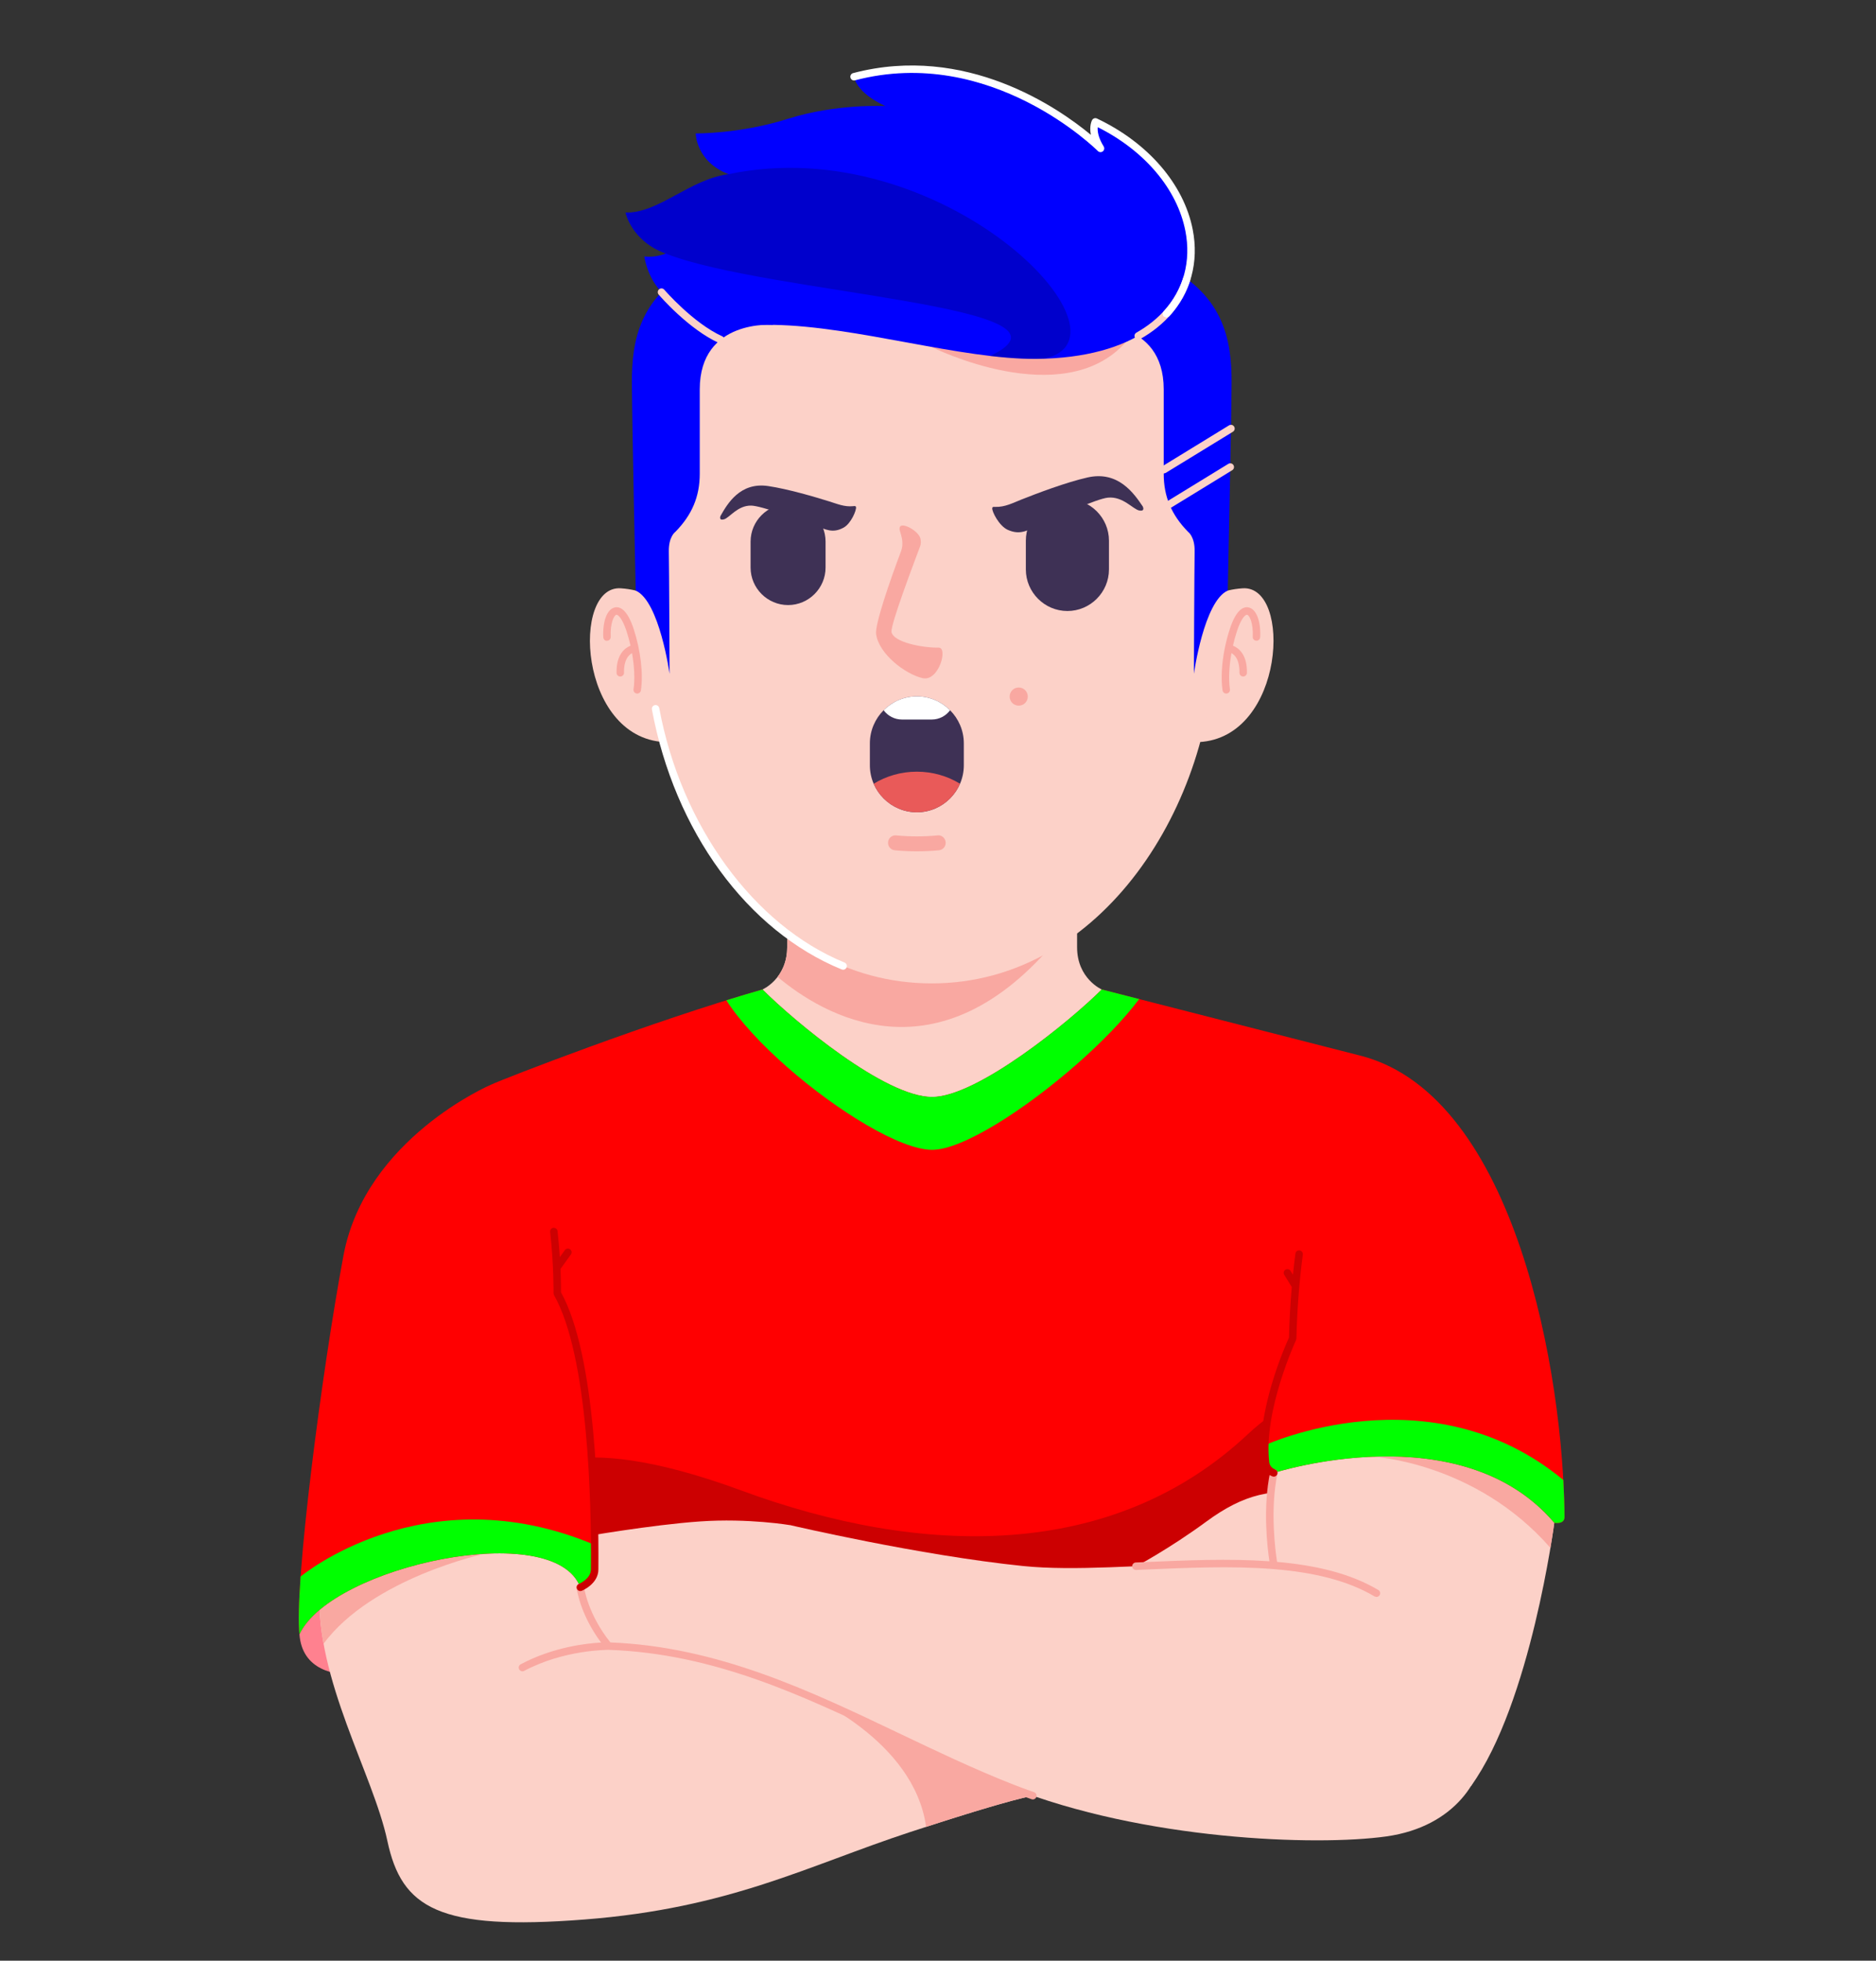 <svg width="224" height="234" viewBox="0 0 224 234" fill="none" xmlns="http://www.w3.org/2000/svg">
<rect x="0" y="0" width="224" height="234" fill="#333333" stroke="none"/>
<g clip-path="url(#clip0_1_1358)">
<path fill-rule="evenodd" clip-rule="evenodd" d="M42.849 199.787C39.971 200.089 36.055 199.292 35.757 195.033C35.455 190.775 39.835 190.525 39.918 190.656C40.003 190.789 43.029 196.201 43.029 196.316L42.849 199.787Z" fill="#FF818F"/>
<path fill-rule="evenodd" clip-rule="evenodd" d="M93.99 138.087H128.607V121.471C130.739 120.764 132.989 119.901 132.989 119.901L131.551 118.089C131.551 118.089 128.607 116.803 128.607 113.043V81.063H93.99V113.043C93.99 116.803 91.044 118.089 91.044 118.089L89.609 119.901C89.609 119.901 91.856 120.764 93.99 121.471V138.087Z" fill="#FCD1C8"/>
<path fill-rule="evenodd" clip-rule="evenodd" d="M93.99 102.745V113.043C93.99 114.637 93.458 115.789 92.846 116.584C98.23 121.107 111.987 129.407 126.327 111.945L104.35 99.088C104.35 99.088 98.607 101.144 93.99 102.745Z" fill="#F9A8A1"/>
<path fill-rule="evenodd" clip-rule="evenodd" d="M58.591 129.469C59.968 128.803 77.903 121.839 91.044 118.092C94.882 121.92 105.666 130.917 111.297 130.917C116.661 130.917 127.717 121.92 131.551 118.092L162.654 126.044V187.823L161.622 199.657H63.492L58.591 129.469Z" fill="#FF0001"/>
<path fill-rule="evenodd" clip-rule="evenodd" d="M75.002 199.657H63.492L62.006 178.365C62.659 177.188 63.07 176.473 63.07 176.473C63.07 176.473 66.942 169.931 88.528 177.887C110.115 185.843 132.842 186.276 148.966 171.192C165.089 156.105 162.354 190.237 161.411 190.237C160.469 190.237 120.869 194.952 115.778 195.895C112.734 196.459 91.778 198.639 75.002 199.657Z" fill="#CC0001"/>
<path fill-rule="evenodd" clip-rule="evenodd" d="M94.397 182.027C94.397 182.027 89.391 181.169 83.577 181.576C77.761 181.98 69.513 183.425 69.513 183.425L66.583 188.336L69.649 197.893C69.649 197.893 73.029 199.38 74.695 198.253C76.365 197.125 94.891 187.164 94.397 182.027Z" fill="#FCD1C8"/>
<path fill-rule="evenodd" clip-rule="evenodd" d="M69.291 189.443C69.291 189.443 69.694 192.847 72.667 196.452L81.052 194.016L109.179 195.729L123.354 214.32C123.354 214.32 121.078 214.571 108.73 218.627C96.378 222.684 87.182 227.732 69.783 229.084C52.385 230.436 47.966 227.732 46.254 219.709C44.541 211.685 37.69 200.508 38.141 189.779C38.591 179.051 55.991 178.96 55.991 178.96C55.991 178.96 69.605 181.035 69.291 189.443Z" fill="#FCD1C8"/>
<path fill-rule="evenodd" clip-rule="evenodd" d="M110.963 198.069L123.354 214.32C123.354 214.32 121.307 214.545 110.579 218.023C109.146 207.597 96.295 202.284 96.295 202.284L109.493 197.724C109.995 197.836 110.485 197.952 110.963 198.069Z" fill="#F9A8A1"/>
<path fill-rule="evenodd" clip-rule="evenodd" d="M38.634 196.167C38.249 194.04 38.053 191.9 38.141 189.779C38.469 181.956 47.81 179.789 52.846 179.191L57.829 185.44C57.829 185.44 44.461 188.32 38.634 196.167Z" fill="#F9A8A1"/>
<path fill-rule="evenodd" clip-rule="evenodd" d="M132.437 188.877L135.694 186.919C135.694 186.919 139.647 184.82 144.065 181.576C148.483 178.328 152.179 177.428 156.867 178.509C161.555 179.592 162.654 185.092 162.654 185.092C162.654 185.092 159.482 193.204 156.597 191.852C153.711 190.5 132.437 188.877 132.437 188.877Z" fill="#FCD1C8"/>
<path fill-rule="evenodd" clip-rule="evenodd" d="M185.586 181.737C185.586 181.737 182.787 203.265 175.643 213.156L152.105 186.827C152.105 186.827 151.017 180.904 152.094 175.787C153.173 170.668 153.173 170.668 153.173 170.668C153.173 170.668 174.087 166.972 175.079 167.513C176.07 168.053 185.537 176.167 185.586 181.737Z" fill="#FCD1C8"/>
<path fill-rule="evenodd" clip-rule="evenodd" d="M185.586 181.737C185.586 181.737 185.438 182.871 185.125 184.735C176.171 174.483 163.953 173.847 163.953 173.847L167.774 168.264C171.567 167.699 174.71 167.313 175.079 167.513C176.07 168.053 185.537 176.167 185.586 181.737Z" fill="#F9A8A1"/>
<path fill-rule="evenodd" clip-rule="evenodd" d="M186.805 181.016C186.693 164.175 181.031 130.985 162.654 126.044C162.654 126.044 154.891 137.203 154.349 159.74C154.349 159.74 150.383 168.213 151.105 174.524C151.105 174.524 151.149 175.425 152.094 175.787C152.094 175.787 174.407 168.573 185.586 181.737C185.586 181.737 186.826 181.985 186.805 181.016Z" fill="#FF0001"/>
<path fill-rule="evenodd" clip-rule="evenodd" d="M186.805 181.016C186.797 179.653 186.75 178.183 186.665 176.628C170.717 163.42 151.042 172.473 151.021 172.483C151.006 173.177 151.029 173.863 151.105 174.524C151.105 174.524 151.149 175.428 152.094 175.787C152.094 175.787 174.407 168.573 185.586 181.737C185.586 181.737 186.826 181.985 186.805 181.016Z" fill="#00FF00"/>
<path fill-rule="evenodd" clip-rule="evenodd" d="M58.591 129.469C58.591 129.469 43.627 135.86 41.013 149.832C38.399 163.805 35.124 189.175 35.757 195.033C39.591 186.893 66.234 181.131 69.291 189.443C69.291 189.443 71.003 188.745 71.003 187.303C71.003 185.86 71.406 162.909 66.537 154.345C66.537 154.345 66.899 134.337 58.591 129.469Z" fill="#FF0001"/>
<path fill-rule="evenodd" clip-rule="evenodd" d="M35.894 188.155C35.675 191.245 35.61 193.669 35.757 195.033C39.591 186.893 66.234 181.131 69.291 189.443C69.291 189.443 71.003 188.745 71.003 187.303C71.003 187.027 71.018 185.968 71.009 184.376C50.658 175.8 35.903 188.147 35.894 188.155Z" fill="#00FF00"/>
<path fill-rule="evenodd" clip-rule="evenodd" d="M94.397 182.027C94.397 182.027 109.81 185.633 122.161 186.896C134.51 188.157 153.714 183.831 164.351 190.141C174.99 196.452 177.154 204.655 177.154 208.351C177.154 212.047 173.906 217.997 165.523 219.169C157.139 220.343 136.586 219.62 120.627 213.311C104.671 207 90.61 197.084 72.667 196.452L94.397 182.027Z" fill="#FCD1C8"/>
<path d="M164.351 190.588L164.123 190.525C160.815 188.563 156.679 187.645 152.153 187.271L151.982 187.256C147.11 186.869 141.789 187.101 136.563 187.325L135.654 187.367H135.634C135.398 187.367 135.199 187.18 135.187 186.94C135.178 186.693 135.369 186.487 135.615 186.475L136.523 186.435C141.61 186.213 146.779 185.989 151.571 186.331C151.326 184.707 150.759 179.967 151.659 175.695C151.709 175.456 151.939 175.3 152.187 175.351C152.427 175.401 152.581 175.639 152.531 175.877C151.63 180.156 152.281 185.079 152.485 186.404C157.031 186.801 161.198 187.753 164.578 189.759C164.79 189.883 164.859 190.157 164.734 190.369C164.651 190.508 164.503 190.588 164.351 190.588ZM123.323 214.756L123.177 214.731C122.261 214.412 121.357 214.076 120.465 213.725C115.85 211.9 111.337 209.747 106.97 207.664C95.842 202.357 85.331 197.344 72.658 196.899C72.518 196.915 67.386 196.863 62.591 199.409C62.377 199.524 62.105 199.443 61.99 199.224C61.874 199.007 61.955 198.737 62.174 198.623C66.043 196.565 70.026 196.123 71.771 196.029C69.247 192.641 68.865 189.631 68.849 189.495C68.821 189.251 68.995 189.029 69.239 189C69.487 188.967 69.706 189.145 69.734 189.389C69.737 189.423 70.154 192.62 72.886 196.016C85.662 196.515 96.687 201.773 107.354 206.86C111.706 208.936 116.206 211.083 120.791 212.896C121.671 213.243 122.565 213.575 123.469 213.888C123.703 213.969 123.826 214.224 123.745 214.456C123.679 214.641 123.509 214.756 123.323 214.756Z" fill="#F9A8A1"/>
<path d="M152.094 176.232L151.937 176.204C150.731 175.745 150.662 174.595 150.659 174.544C149.963 168.479 153.466 160.597 153.906 159.636C153.957 157.597 154.069 155.579 154.242 153.599L153.342 152.144C153.211 151.933 153.277 151.66 153.486 151.531C153.698 151.405 153.969 151.467 154.099 151.675L154.381 152.132C154.469 151.284 154.567 150.443 154.677 149.613C154.709 149.373 154.902 149.201 155.177 149.231C155.421 149.264 155.593 149.487 155.561 149.732C155.134 152.951 154.877 156.321 154.794 159.751L154.753 159.929C154.714 160.012 150.847 168.363 151.547 174.473C151.554 174.56 151.614 175.128 152.253 175.371C152.482 175.457 152.599 175.715 152.51 175.945C152.443 176.123 152.274 176.232 152.094 176.232ZM69.291 189.888C69.118 189.888 68.951 189.784 68.881 189.612C68.786 189.385 68.897 189.125 69.122 189.032C69.137 189.027 70.558 188.423 70.558 187.303L70.561 186.98C70.615 179.661 70.294 161.857 66.15 154.565L66.091 154.336C66.093 154.305 66.143 151.103 65.687 147.021C65.662 146.776 65.839 146.557 66.082 146.529C66.337 146.527 66.547 146.68 66.575 146.923C66.698 148.037 66.786 149.087 66.846 150.028L67.449 149.193C67.591 148.991 67.87 148.947 68.069 149.095C68.269 149.237 68.315 149.516 68.17 149.713L66.923 151.443C66.986 152.879 66.986 153.893 66.985 154.231C71.178 161.771 71.506 179.632 71.451 186.987L71.449 187.303C71.449 189.024 69.542 189.823 69.459 189.856L69.291 189.888Z" fill="#CC0001"/>
<path fill-rule="evenodd" clip-rule="evenodd" d="M86.727 119.38C88.337 121.888 90.974 124.707 93.99 127.352C100.018 132.64 107.545 137.227 111.297 137.227C114.933 137.227 122.411 132.417 128.607 126.973C131.551 124.385 134.206 121.656 136.02 119.233L131.551 118.089C127.716 121.92 116.661 130.917 111.297 130.917C105.666 130.917 94.882 121.92 91.044 118.089C89.651 118.487 88.203 118.923 86.727 119.38Z" fill="#00FF00"/>
<path fill-rule="evenodd" clip-rule="evenodd" d="M79.342 88.563C69.061 88.029 68.193 69.808 74.127 70.211C79.07 70.541 80.107 73.695 80.433 75.016C80.761 76.339 79.342 88.563 79.342 88.563Z" fill="#FCD1C8"/>
<path fill-rule="evenodd" clip-rule="evenodd" d="M143.157 88.563C153.438 88.029 154.306 69.808 148.37 70.211C143.429 70.541 142.394 73.695 142.065 75.016C141.737 76.339 143.157 88.563 143.157 88.563Z" fill="#FCD1C8"/>
<path fill-rule="evenodd" clip-rule="evenodd" d="M145.01 52.892V76.211C145.01 95.864 131.617 117.363 111.253 117.363C90.888 117.363 77.493 95.864 77.493 76.211V52.892C77.493 8.529 145.01 8.529 145.01 52.892Z" fill="#FCD1C8"/>
<path fill-rule="evenodd" clip-rule="evenodd" d="M107.104 37.795L111.219 41.403C111.219 41.403 126.911 49.276 134.427 40.828C141.946 32.379 107.104 37.795 107.104 37.795Z" fill="#F9A8A1"/>
<path fill-rule="evenodd" clip-rule="evenodd" d="M109.901 64.268C109.974 64.577 109.969 64.917 109.878 65.164C109.226 66.917 106.357 74.435 106.446 75.408C106.633 76.652 110.19 77.328 112.07 77.289C113.237 77.264 112.091 81.379 110.162 80.933C108.105 80.464 104.963 78.077 104.611 75.695C104.441 74.545 106.261 69.308 107.591 65.771C107.934 64.865 107.639 63.977 107.461 63.393C107.001 61.873 109.665 63.245 109.901 64.268Z" fill="#F9A8A1"/>
<path d="M146.418 82.773C146.201 82.773 146.01 82.615 145.977 82.395C145.766 80.983 145.875 79.151 146.255 77.295L146.261 77.271C146.411 76.535 146.606 75.792 146.842 75.073C147.603 72.737 148.478 72.379 149.063 72.489C149.993 72.659 150.559 74.087 150.471 76.041C150.461 76.281 150.263 76.468 150.026 76.468L150.007 76.467C149.761 76.456 149.57 76.248 149.581 76.003C149.657 74.344 149.186 73.417 148.903 73.367C148.762 73.331 148.241 73.649 147.687 75.351C147.506 75.907 147.349 76.483 147.219 77.06C147.87 77.32 148.929 78.089 148.886 80.303C148.881 80.545 148.682 80.74 148.441 80.74H148.431C148.185 80.735 147.99 80.532 147.995 80.285C148.023 78.748 147.445 78.165 147.039 77.947C146.757 79.537 146.682 81.087 146.859 82.263C146.895 82.505 146.727 82.732 146.485 82.768L146.418 82.773Z" fill="#F9A8A1"/>
<path d="M76.086 82.773L76.018 82.768C75.777 82.732 75.609 82.505 75.645 82.263C75.822 81.087 75.747 79.539 75.466 77.948C75.058 78.169 74.479 78.753 74.509 80.285C74.514 80.532 74.318 80.735 74.073 80.74H74.065C73.822 80.74 73.622 80.545 73.618 80.303C73.575 78.087 74.635 77.32 75.286 77.06C75.157 76.483 74.999 75.907 74.818 75.351C74.261 73.649 73.73 73.331 73.602 73.367C73.318 73.417 72.846 74.344 72.922 76.003C72.935 76.248 72.743 76.456 72.498 76.467C72.245 76.523 72.043 76.287 72.034 76.041C71.946 74.087 72.51 72.659 73.441 72.489C74.029 72.377 74.901 72.74 75.665 75.073C76.493 77.612 76.823 80.417 76.526 82.395C76.493 82.615 76.302 82.773 76.086 82.773Z" fill="#F9A8A1"/>
<path d="M109.474 101.601C108.573 101.601 107.686 101.559 106.834 101.475C106.345 101.427 105.987 100.989 106.037 100.499C106.086 100.011 106.51 99.651 107.01 99.701C108.594 99.859 110.354 99.859 111.939 99.701C112.429 99.633 112.865 100.009 112.914 100.499C112.962 100.989 112.605 101.427 112.115 101.475C111.263 101.559 110.375 101.601 109.474 101.601Z" fill="#F9A8A1"/>
<path fill-rule="evenodd" clip-rule="evenodd" d="M130.167 38.771C130.167 38.771 138.951 38.023 138.951 46.471C138.951 54.919 138.951 53.823 138.951 56.545C138.951 59.268 139.878 61.453 141.866 63.477C141.866 63.477 142.679 64.037 142.643 65.828C142.607 67.617 142.555 80.415 142.555 80.415C142.555 80.415 143.751 71.756 146.597 70.483C146.597 70.483 147.018 51.095 147.055 45.745C147.091 40.396 145.995 35.599 139.898 32.08L130.167 38.771Z" fill="#0000FF"/>
<path fill-rule="evenodd" clip-rule="evenodd" d="M92.337 38.771C92.337 38.771 83.552 38.023 83.552 46.471C83.552 54.919 83.552 53.823 83.552 56.545C83.552 59.268 82.624 61.453 80.636 63.477C80.636 63.477 79.823 64.037 79.858 65.828C79.897 67.617 79.948 80.415 79.948 80.415C79.948 80.415 78.752 71.756 75.906 70.483C75.906 70.483 75.482 51.095 75.448 45.745C75.411 40.396 76.508 35.599 82.605 32.08L92.337 38.771Z" fill="#0000FF"/>
<path fill-rule="evenodd" clip-rule="evenodd" d="M76.927 30.609C78.453 39.073 89.422 38.724 92.337 38.771C102.258 38.925 114.761 42.917 123.778 42.828C147.263 42.604 146.842 22.139 130.789 14.547C130.789 14.547 130.141 15.677 131.405 17.713C131.405 17.713 118.643 4.781 101.977 9.156C101.977 9.156 102.086 10.964 105.702 12.661C105.702 12.661 99.882 12.341 94.115 14.169C88.35 15.997 83.07 15.923 83.07 15.923C83.07 15.923 83.091 19.297 86.995 20.787C82.327 21.395 78.635 25.485 74.686 25.365C74.686 25.365 75.373 28.759 79.494 30.265C79.494 30.265 78.246 30.776 76.927 30.609Z" fill="#0000FF"/>
<path fill-rule="evenodd" clip-rule="evenodd" d="M118.222 42.483C120.175 42.709 122.042 42.845 123.778 42.828C124.074 42.825 124.365 42.819 124.654 42.808C136.615 40.313 112.553 15.423 86.995 20.787C82.327 21.395 78.635 25.485 74.686 25.365C74.686 25.365 75.373 28.759 79.494 30.265C91.75 35.089 130.879 36.516 118.222 42.483Z" fill="black" fill-opacity="0.2"/>
<path d="M135.906 40.535C135.753 40.535 135.602 40.452 135.518 40.307C135.398 40.092 135.474 39.82 135.687 39.7C138.482 38.123 140.411 35.871 141.266 33.188C141.342 32.956 141.597 32.828 141.826 32.899C142.061 32.975 142.19 33.224 142.115 33.459C141.19 36.36 139.119 38.787 136.125 40.475L135.906 40.535ZM86.047 40.983L85.865 40.943C82.226 39.303 78.789 35.325 78.646 35.156C78.485 34.972 78.507 34.691 78.693 34.531C78.878 34.368 79.162 34.388 79.321 34.579C79.354 34.617 82.777 38.573 86.23 40.131C86.454 40.232 86.555 40.495 86.453 40.719C86.378 40.884 86.217 40.983 86.047 40.983ZM138.951 56.513C138.799 56.513 138.654 56.436 138.57 56.3C138.442 56.092 138.509 55.816 138.717 55.688L146.747 50.767C146.959 50.639 147.231 50.705 147.359 50.913C147.489 51.123 147.422 51.399 147.214 51.527L139.182 56.445L138.951 56.513ZM139.627 60.636C139.478 60.636 139.333 60.56 139.247 60.425C139.119 60.213 139.185 59.94 139.395 59.811L146.665 55.36C146.878 55.229 147.15 55.296 147.278 55.505C147.406 55.713 147.341 55.989 147.131 56.117L139.861 60.571L139.627 60.636Z" fill="#FCD1C8"/>
<path fill-rule="evenodd" clip-rule="evenodd" d="M109.474 83.109C112.561 83.109 115.083 85.635 115.083 88.719V91.331C115.083 94.417 112.561 96.941 109.474 96.941C106.389 96.941 103.865 94.417 103.865 91.331V88.719C103.865 85.635 106.389 83.109 109.474 83.109Z" fill="#3E3155"/>
<path fill-rule="evenodd" clip-rule="evenodd" d="M114.63 93.535C113.127 92.619 111.362 92.095 109.474 92.095C107.586 92.095 105.821 92.619 104.318 93.535C105.177 95.532 107.169 96.941 109.474 96.941C111.779 96.941 113.771 95.532 114.63 93.535Z" fill="#E95A59"/>
<path fill-rule="evenodd" clip-rule="evenodd" d="M105.507 84.764C106.003 85.432 106.798 85.871 107.693 85.871H111.255C112.15 85.871 112.946 85.432 113.442 84.764C112.425 83.744 111.021 83.109 109.474 83.109C107.93 83.109 106.525 83.744 105.507 84.764Z" fill="white"/>
<path fill-rule="evenodd" clip-rule="evenodd" d="M127.45 59.563H127.453C130.179 59.563 132.413 61.795 132.413 64.524V67.959C132.413 70.689 130.179 72.921 127.453 72.921H127.45C124.722 72.921 122.489 70.689 122.489 67.959V64.524C122.489 61.795 124.722 59.563 127.45 59.563Z" fill="#3E3155"/>
<path fill-rule="evenodd" clip-rule="evenodd" d="M94.101 60.161H94.098C91.638 60.161 89.622 62.176 89.622 64.639V67.736C89.622 70.199 91.638 72.211 94.098 72.211H94.101C96.561 72.211 98.575 70.199 98.575 67.736V64.639C98.575 62.176 96.561 60.161 94.101 60.161Z" fill="#3E3155"/>
<path fill-rule="evenodd" clip-rule="evenodd" d="M120.326 63.232C119.286 62.764 118.426 61.04 118.477 60.644C118.498 60.477 118.607 60.489 118.867 60.496C119.995 60.524 120.917 60.035 121.93 59.631C123.785 58.893 127.282 57.565 129.853 56.983C133.515 56.152 135.399 58.888 136.443 60.435C136.443 60.435 136.782 61.061 136.034 60.925C135.283 60.789 134.091 59.209 132.286 59.391C130.97 59.521 126.377 61.587 123.977 62.701C122.687 63.299 121.818 63.901 120.326 63.232Z" fill="#3E3155"/>
<path fill-rule="evenodd" clip-rule="evenodd" d="M100.723 62.972C101.626 62.48 102.282 60.873 102.209 60.517C102.177 60.371 102.081 60.388 101.843 60.412C100.837 60.513 99.971 60.139 99.031 59.847C97.313 59.308 94.077 58.356 91.725 58.009C88.373 57.513 86.867 60.104 86.034 61.568C86.034 61.568 85.774 62.156 86.438 61.983C87.103 61.808 88.065 60.304 89.703 60.341C90.897 60.371 95.17 61.912 97.403 62.748C98.605 63.196 99.427 63.679 100.723 62.972Z" fill="#3E3155"/>
<path fill-rule="evenodd" clip-rule="evenodd" d="M121.638 82.049C122.236 82.049 122.722 82.535 122.722 83.133C122.722 83.732 122.236 84.217 121.638 84.217C121.039 84.217 120.555 83.732 120.555 83.133C120.555 82.535 121.039 82.049 121.638 82.049Z" fill="#F9A8A1"/>
<path d="M139.271 37.904L138.969 37.787C138.787 37.621 138.777 37.339 138.943 37.159C141.321 34.569 142.242 31.161 141.538 27.564C140.563 22.571 136.667 17.972 131.074 15.18C131.031 15.615 131.107 16.388 131.783 17.48C131.903 17.669 131.859 17.923 131.681 18.063C131.501 18.204 131.246 18.185 131.089 18.027C130.961 17.897 118.299 5.32 102.09 9.587C101.849 9.652 101.61 9.505 101.547 9.268C101.485 9.029 101.626 8.787 101.865 8.724C115.327 5.188 126.393 12.893 130.253 16.092C130.034 14.991 130.383 14.363 130.403 14.325C130.519 14.123 130.769 14.044 130.979 14.144C137.081 17.029 141.354 21.983 142.414 27.392C143.173 31.276 142.173 34.959 139.599 37.761L139.271 37.904ZM100.674 115.733L100.506 115.701C89.222 111.089 80.537 99.199 77.841 84.672C77.795 84.431 77.955 84.199 78.198 84.153C78.438 84.108 78.673 84.268 78.717 84.511C81.317 98.525 90.003 110.445 100.842 114.876C101.07 114.969 101.179 115.229 101.086 115.456C101.015 115.629 100.849 115.733 100.674 115.733Z" fill="white"/>
</g>
<defs>
<clipPath id="clip0_1_1358">
<rect width="224" height="234" fill="white"/>
</clipPath>
</defs>
</svg>
